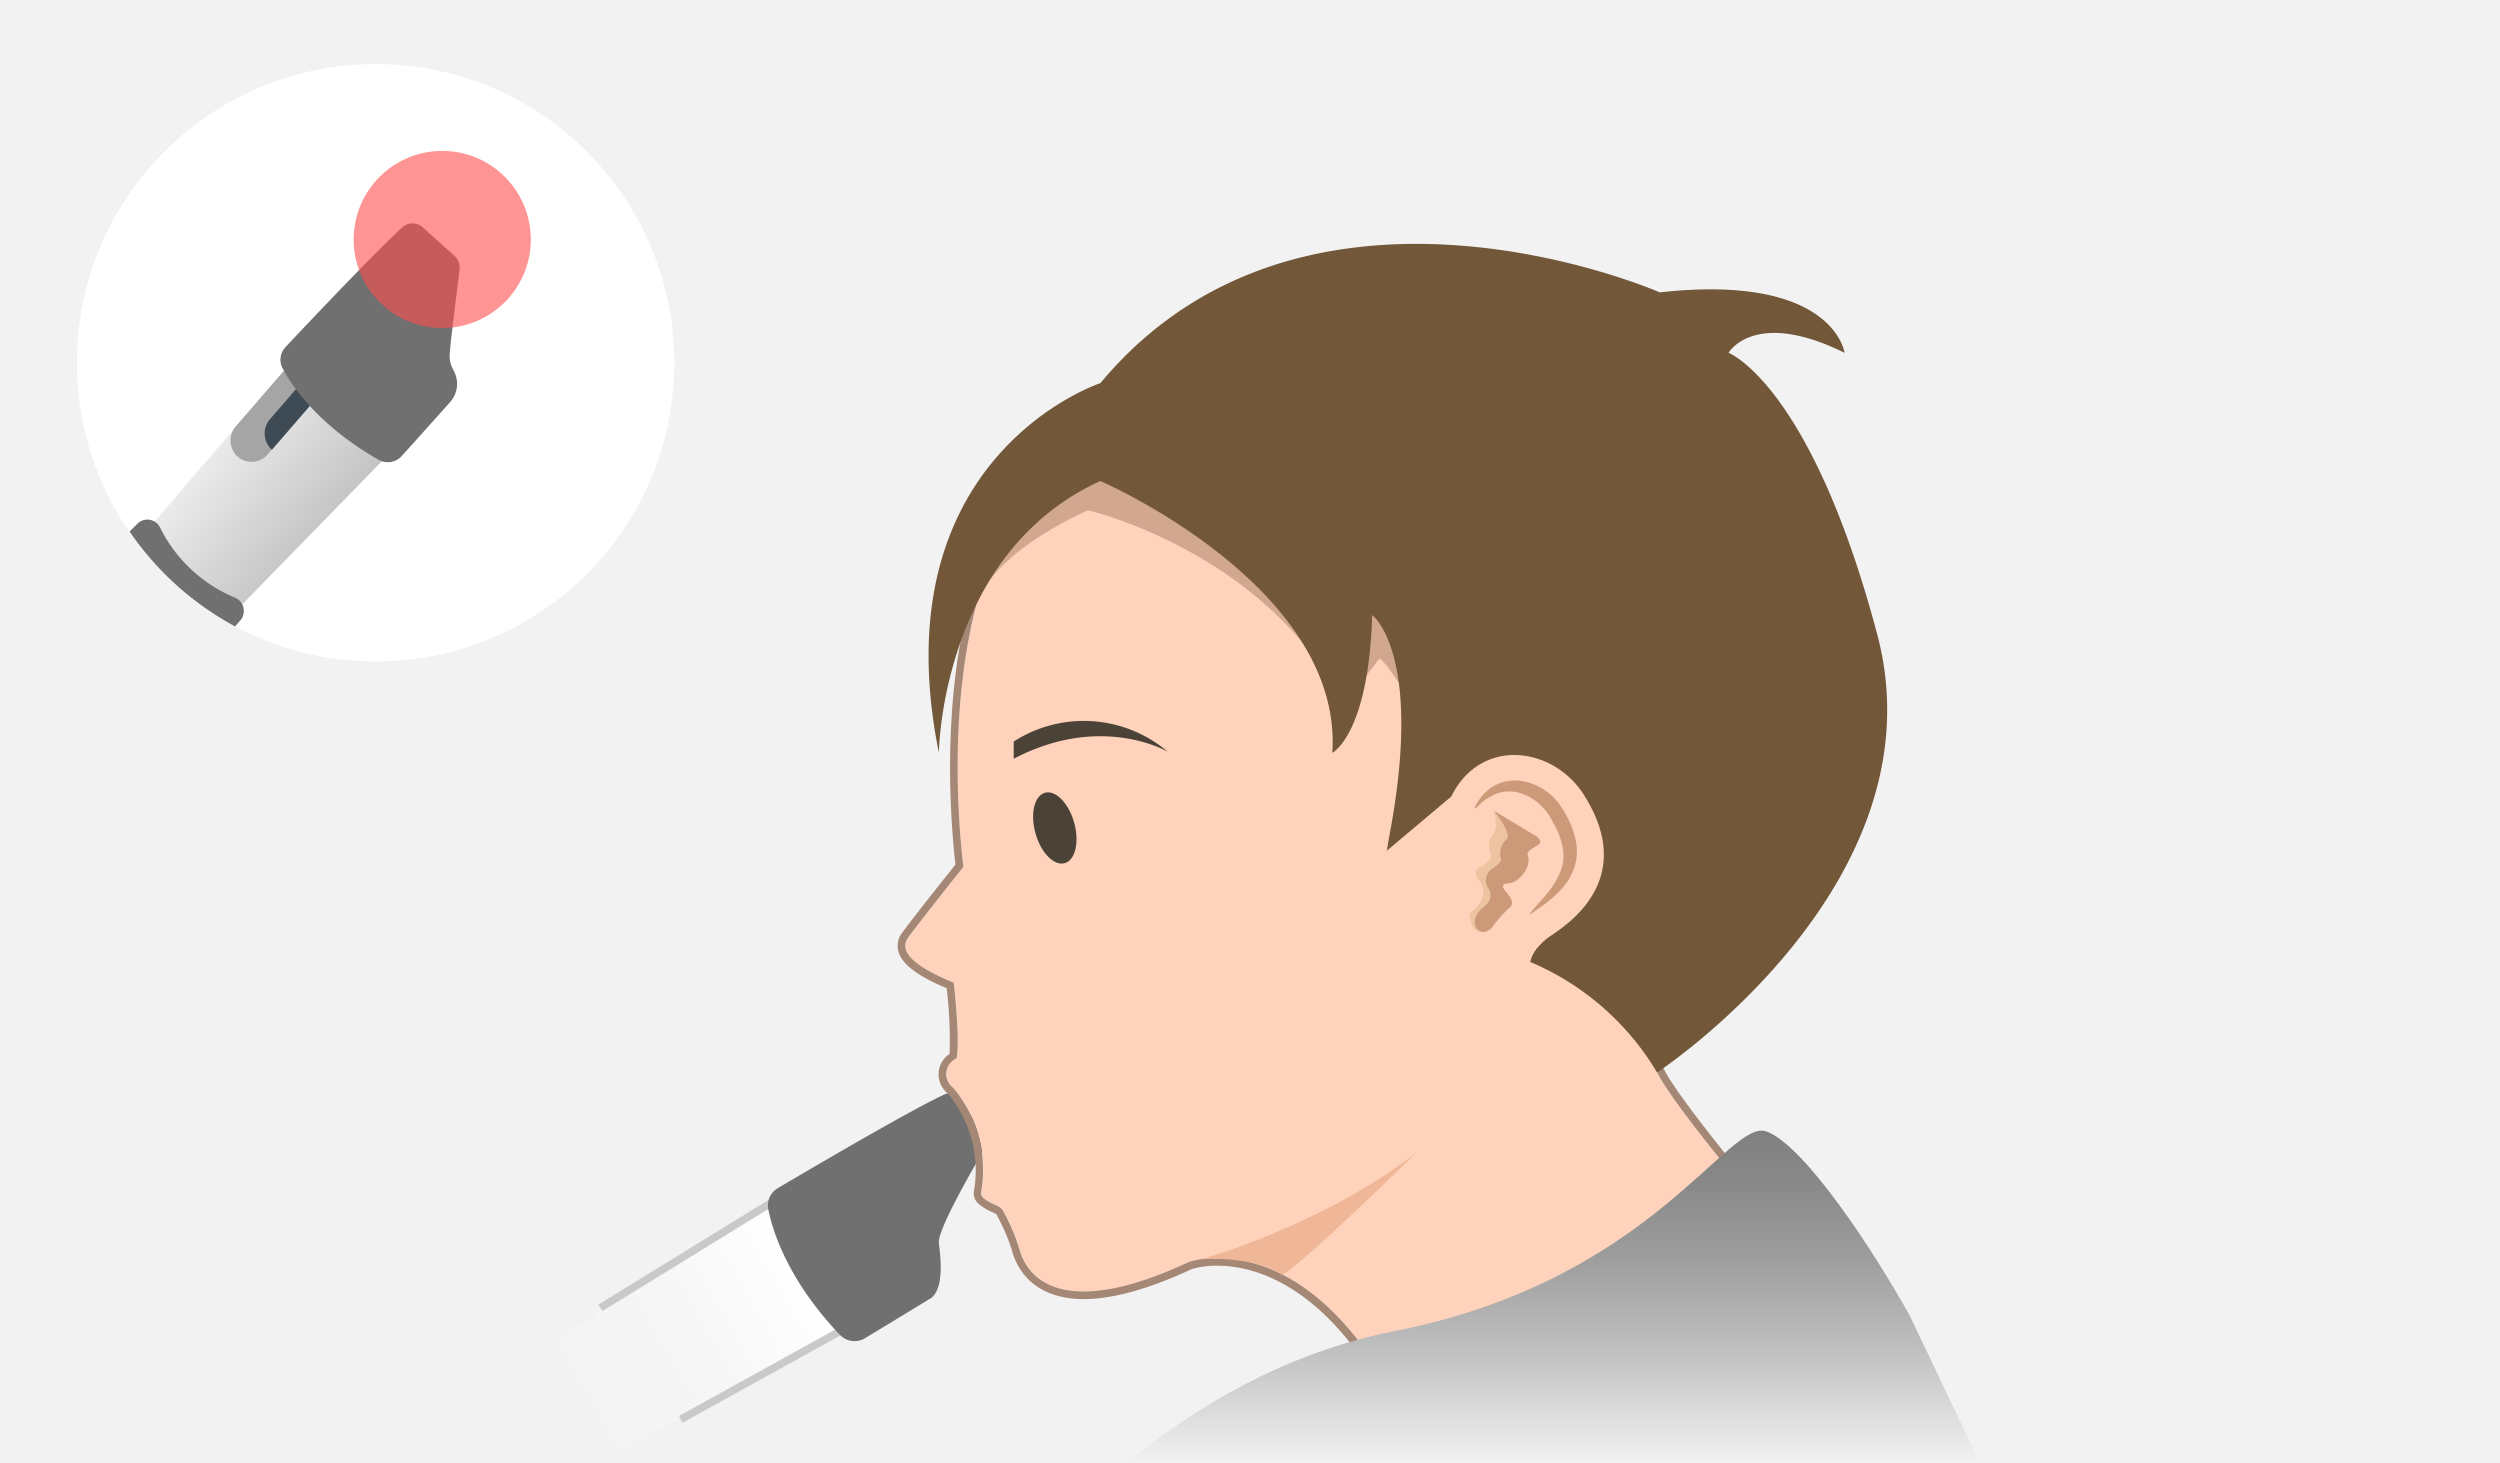 <svg viewBox="0 0 328 192" xmlns="http://www.w3.org/2000/svg" xmlns:xlink="http://www.w3.org/1999/xlink"><linearGradient id="a" gradientUnits="userSpaceOnUse" x1="69.3" x2="106.14" y1="187.01" y2="165.74"><stop offset="0" stop-color="#f2f2f2"/><stop offset=".56" stop-color="#f6f6f6"/><stop offset="1" stop-color="#fff"/></linearGradient><linearGradient id="b" gradientUnits="userSpaceOnUse" x1="203.77" x2="203.77" y1="192" y2="148.34"><stop offset="0" stop-color="#f2f2f2"/><stop offset=".02" stop-color="#efefef"/><stop offset=".34" stop-color="#c0c0c0"/><stop offset=".62" stop-color="#9d9d9d"/><stop offset=".85" stop-color="#888"/><stop offset="1" stop-color="#808080"/></linearGradient><linearGradient id="c" gradientUnits="userSpaceOnUse" x1="28.15" x2="41.86" y1="58.99" y2="70.5"><stop offset="0" stop-color="#ebebeb"/><stop offset="1" stop-color="#c4c4c4"/></linearGradient><path d="m0 0h328v192h-328z" fill="#f2f2f2"/><path d="m110.92 174.03-4.77-8.23-.06-.1-4.77-8.23-35.83 22.93 7.18 11.6h5.83z" fill="url(#a)"/><path d="m76.62 163.69h28.27v1h-28.27z" fill="#c9c9c9" transform="matrix(.852 -.524 .524 .852 -72.54 71.84)"/><path d="m87.89 179.95h23.6v1h-23.6z" fill="#c9c9c9" transform="matrix(.875 -.484 .484 .875 -74.92 70.86)"/><path d="m122.21 170.27s-4.7 2.87-8.73 5.31a2.66 2.66 0 0 1 -3.29-.45c-6.75-7.11-8.78-13.45-9.39-16.46a2.63 2.63 0 0 1 1.19-2.75s17.34-10.28 22.06-12.39a1.32 1.32 0 0 1 1.6.43l3.66 4.93a1.3 1.3 0 0 1 .08 1.45c-1.52 2.59-6.41 11-6.21 12.73.24 1.98.69 5.84-.97 7.2z" fill="#707070"/><path d="m190.18 101.61s10.14-9.51 17.75 2.85-3.17 17.12-5.07 18.71-2.3 2.85-2.18 4.36-1.27 3.68-5.35 3.05" fill="none" stroke="#fff" stroke-miterlimit="10"/><path d="m195.17 111.83v-.01z" fill="#fff"/><path d="m194.06 105.71c4.65-6.31 8.65-1.94 11.69 4 3.21 6.3-2.73 9.63-2.73 9.63" fill="none" stroke="#fff" stroke-miterlimit="10"/><path d="m133.82 164c1.18 4.17 6.33 9 22.2 1.57 0 0 12-4.36 23.7 12.36l51.67-18.93s-14.58-17.12-14.26-19.34c0 0-1.27-4 4.43-8.12s35.19-69.24-19.49-88.74c0 0-8.4 2.22-46.77 8.72-33.38 5.65-30.27 50.67-28.9 62.27v-.06s-4.69 5.87-7.19 9.2c-1.62 2.17 1.55 4.24 5.93 6 0 0 .85 7.28.38 9.92a2.3 2.3 0 0 0 -1.37 2.07 2.27 2.27 0 0 0 .89 1.77l.27.31a16.79 16.79 0 0 1 3.49 13.25.93.93 0 0 0 .2.85c1.19 1.07 2.26.93 2.73 1.89a26.29 26.29 0 0 1 2.09 5.01z" fill="#ffd3bb"/><path d="m202.07 42.8c54.68 19.5 25.2 84.65 19.49 88.73s-4.43 8.12-4.43 8.12c-.32 2.22 14.26 19.34 14.26 19.34l-51.67 18.94c-7.66-11-15.49-12.87-20-12.87a12 12 0 0 0 -3.74.51c-6 2.81-10.48 3.87-13.78 3.87-5.42 0-7.69-2.85-8.42-5.44a25.57 25.57 0 0 0 -2.1-5c-.47-1-1.54-.82-2.73-1.89a.93.93 0 0 1 -.2-.85 16.79 16.79 0 0 0 -3.45-13.26l-.27-.31a2.27 2.27 0 0 1 -.89-1.77 2.3 2.3 0 0 1 1.37-2.07c.47-2.64-.38-9.92-.38-9.92-4.38-1.8-7.55-3.87-5.93-6 2.5-3.33 7.2-9.2 7.2-9.2v.06c-1.37-11.6-4.48-56.62 28.9-62.27 38.37-6.5 46.77-8.72 46.77-8.72m0-1-.3.08c-.08 0-8.87 2.3-46.67 8.7-14.6 2.42-24.1 12.42-28.25 29.61-3.19 13.28-2.16 27.34-1.5 33.24-1 1.28-4.81 6-6.95 8.9a2.79 2.79 0 0 0 -.53 2.49c.46 1.67 2.42 3.18 6.33 4.84a56.76 56.76 0 0 1 .39 8.61 3.21 3.21 0 0 0 -.26 5.18l.21.24a15.76 15.76 0 0 1 3.26 12.47 1.81 1.81 0 0 0 .52 1.72 6.56 6.56 0 0 0 1.76 1.1c.52.23.66.32.75.49v.05a24.58 24.58 0 0 1 2 4.75c.52 1.85 2.49 6.17 9.38 6.17 3.8 0 8.56-1.33 14.15-3.94a11.62 11.62 0 0 1 3.37-.44c3.91 0 11.59 1.61 19.14 12.44l.44.64.72-.27 51.68-18.94 1.34-.5-.93-1.09c-6.71-7.88-13.76-17-14-18.6v-.17l-.07-.22c0-.13-.91-3.45 4.07-7 3.7-2.64 16.28-28.35 12.88-52.35-2.59-18.5-13.57-31.33-32.64-38.12l-.29-.11z" fill="#a58776"/><path d="m133 97.29a17 17 0 0 1 20.21 1.34s-8.67-5.14-20.21.92z" fill="#4c4338"/><ellipse cx="138.9" cy="108.66" fill="#4c4338" rx="2.64" ry="4.81" transform="matrix(.96 -.27 .27 .96 -24.29 41.82)"/><path d="m250.61 172.71c-4.75-8.56-13.79-22.35-18.81-24.25s-15 19.5-48.71 26.15c-14.59 2.88-26.49 10.11-35.3 17.39h112z" fill="url(#b)"/><path d="m128.11 79.28c.21-.93 2.25-6.62 14.61-12.33 0 0 19 4.35 30.36 20.13l5.55 2.4s1.9-2.48 2.29-3 4.21 5.31 5.79 8.64c0 0 10.31-9.31 9.34-13.59s-8.59-19.62-8.59-19.62-41.61-19.26-52.31-4.76-7.04 22.13-7.04 22.13z" fill="#d1a790"/><path d="m246.29 83.22c-8.72-32.81-19.5-36.93-19.5-36.93s3.33-5.87 15.22 0c0 0-1.42-10.47-24.25-7.93 0 0-46.45-20.42-73.39 11.91 0 0-29.06 9.51-21.19 48.5 0 0 .26-26.15 21.19-35.66 0 0 31.86 13.79 30.43 35.66 0 0 4.76-2.38 5.23-18.07 0 0 6.87 5 2.19 29.3l-.27 1.62 8.32-7a1.06 1.06 0 0 0 .13-.11c3.89-7.88 13.43-6.58 17.45-.16l.09.15c6.44 10.39-1.33 16.17-4.34 18.18l-.33.22-.09.07a3.13 3.13 0 0 0 -.31.23l-.57.51-.15.16-.34.36-.13.15c-.11.14-.21.27-.3.41l-.16.26-.09.16a4.16 4.16 0 0 0 -.36 1 35.38 35.38 0 0 1 16.64 14.5s37.59-24.71 28.88-57.49z" fill="#725739"/><path d="m200.74 119.84c.83-1.09 1.76-1.93 2.47-2.92a9.91 9.91 0 0 0 1.64-2.9 5.69 5.69 0 0 0 .16-2.89 9.83 9.83 0 0 0 -1.13-3 15.15 15.15 0 0 0 -.82-1.43 7.35 7.35 0 0 0 -1-1.11 6.57 6.57 0 0 0 -2.55-1.52 4.92 4.92 0 0 0 -3 0 6.92 6.92 0 0 0 -2.87 2l-.17-.09a6.42 6.42 0 0 1 2.52-2.86 5.65 5.65 0 0 1 3.78-.63 7.48 7.48 0 0 1 3.49 1.62 8.14 8.14 0 0 1 1.34 1.41 17.26 17.26 0 0 1 1 1.64 11.17 11.17 0 0 1 1.23 3.65 6.81 6.81 0 0 1 -.6 3.8c-1.12 2.38-3.36 3.9-5.41 5.31z" fill="#cc9a79"/><path d="m199.46 108.51-3.46-2.11s.55 2 0 2.91a2.57 2.57 0 0 0 -.43 2.71c.28.53-.4 1.15-1 1.55l-.28.17a1.5 1.5 0 0 0 -.42.25c-.57.48-.15 1.17.38 1.79a2.54 2.54 0 0 1 0 2.57c-.83 1.1-1.61 1.35-1.4 2.12s.59 2.41 2.55 1.52l.23-.72c.45 0 .38-.31.26-.81l.91-2.91-.26-.19c.5-1.33-2.9-2.42-.61-2.88 1-.2 2.81-2.32 1.83-4.17.5-1.19 2.98-.73 1.7-1.8z" fill="#edc4a2"/><path d="m201.72 109.81-4.67-2.8-1.05-.61s2.39 2.89 1.69 3.69a2.57 2.57 0 0 0 -.77 2.63c.12.32-.52.84-1.1 1.23a1.86 1.86 0 0 0 -.74 2.26 1 1 0 0 0 .12.23 1.71 1.71 0 0 1 0 2.07l-.51.47c-2.38 1.85-.74 4.08.7 3a1.25 1.25 0 0 0 .24-.18h.06a14.5 14.5 0 0 1 2.24-2.59c1.77-1.32-2.47-3.15.11-3.33 1-.07 3.09-1.94 2.35-3.9.66-1.16 2.48-.98 1.33-2.17z" fill="#cc9a79"/><circle cx="49.28" cy="47.6" fill="#fff" r="39.19"/><path d="m51.06 59.53-6.37-5.98-.08-.07-6.37-5.98-19.42 22.61 11.51 10.67z" fill="url(#c)"/><path d="m42.4 51.21-7.29 8.42a2.78 2.78 0 0 1 -3.91.3 2.85 2.85 0 0 1 -.26-4l7.29-8.42z" fill="#a5a5a5"/><path d="m40.3 49.35-4.88 5.65a2.86 2.86 0 0 0 .26 4l6.72-7.76z" fill="#3e4b54"/><path d="m31.34 78.73a2.14 2.14 0 0 0 -.52-.32 19.18 19.18 0 0 1 -9.82-9.2 1.85 1.85 0 0 0 -2.48-.85 1.74 1.74 0 0 0 -.52.38l-1 1a39.43 39.43 0 0 0 13.85 12.45c.22-.27.45-.53.68-.79a1.9 1.9 0 0 0 -.19-2.67z" fill="#707070"/><path d="m59.38 48.34a3.65 3.65 0 0 1 -.38-1.81c.15-2.3 1-8.48 1.29-11.18a2 2 0 0 0 -.66-1.78l-4.13-3.71a2 2 0 0 0 -2.76 0c-4.66 4.33-15.34 15.74-15.34 15.74a2.4 2.4 0 0 0 -.32 2.73c1.32 2.49 4.79 7.53 12.6 12a2.45 2.45 0 0 0 3-.47c2.9-3.21 6.28-7 6.28-7a3.59 3.59 0 0 0 .64-4.08z" fill="#707070"/><circle cx="58.02" cy="31.42" fill="#ff4d4d" opacity=".6" r="11.62"/><path d="m157.67 165.2s16.19-4.55 28.28-14.1c0 0-14.38 14.15-17.65 16.15 0 0-3.3-2.41-10.63-2.05z" fill="#efb797"/></svg>